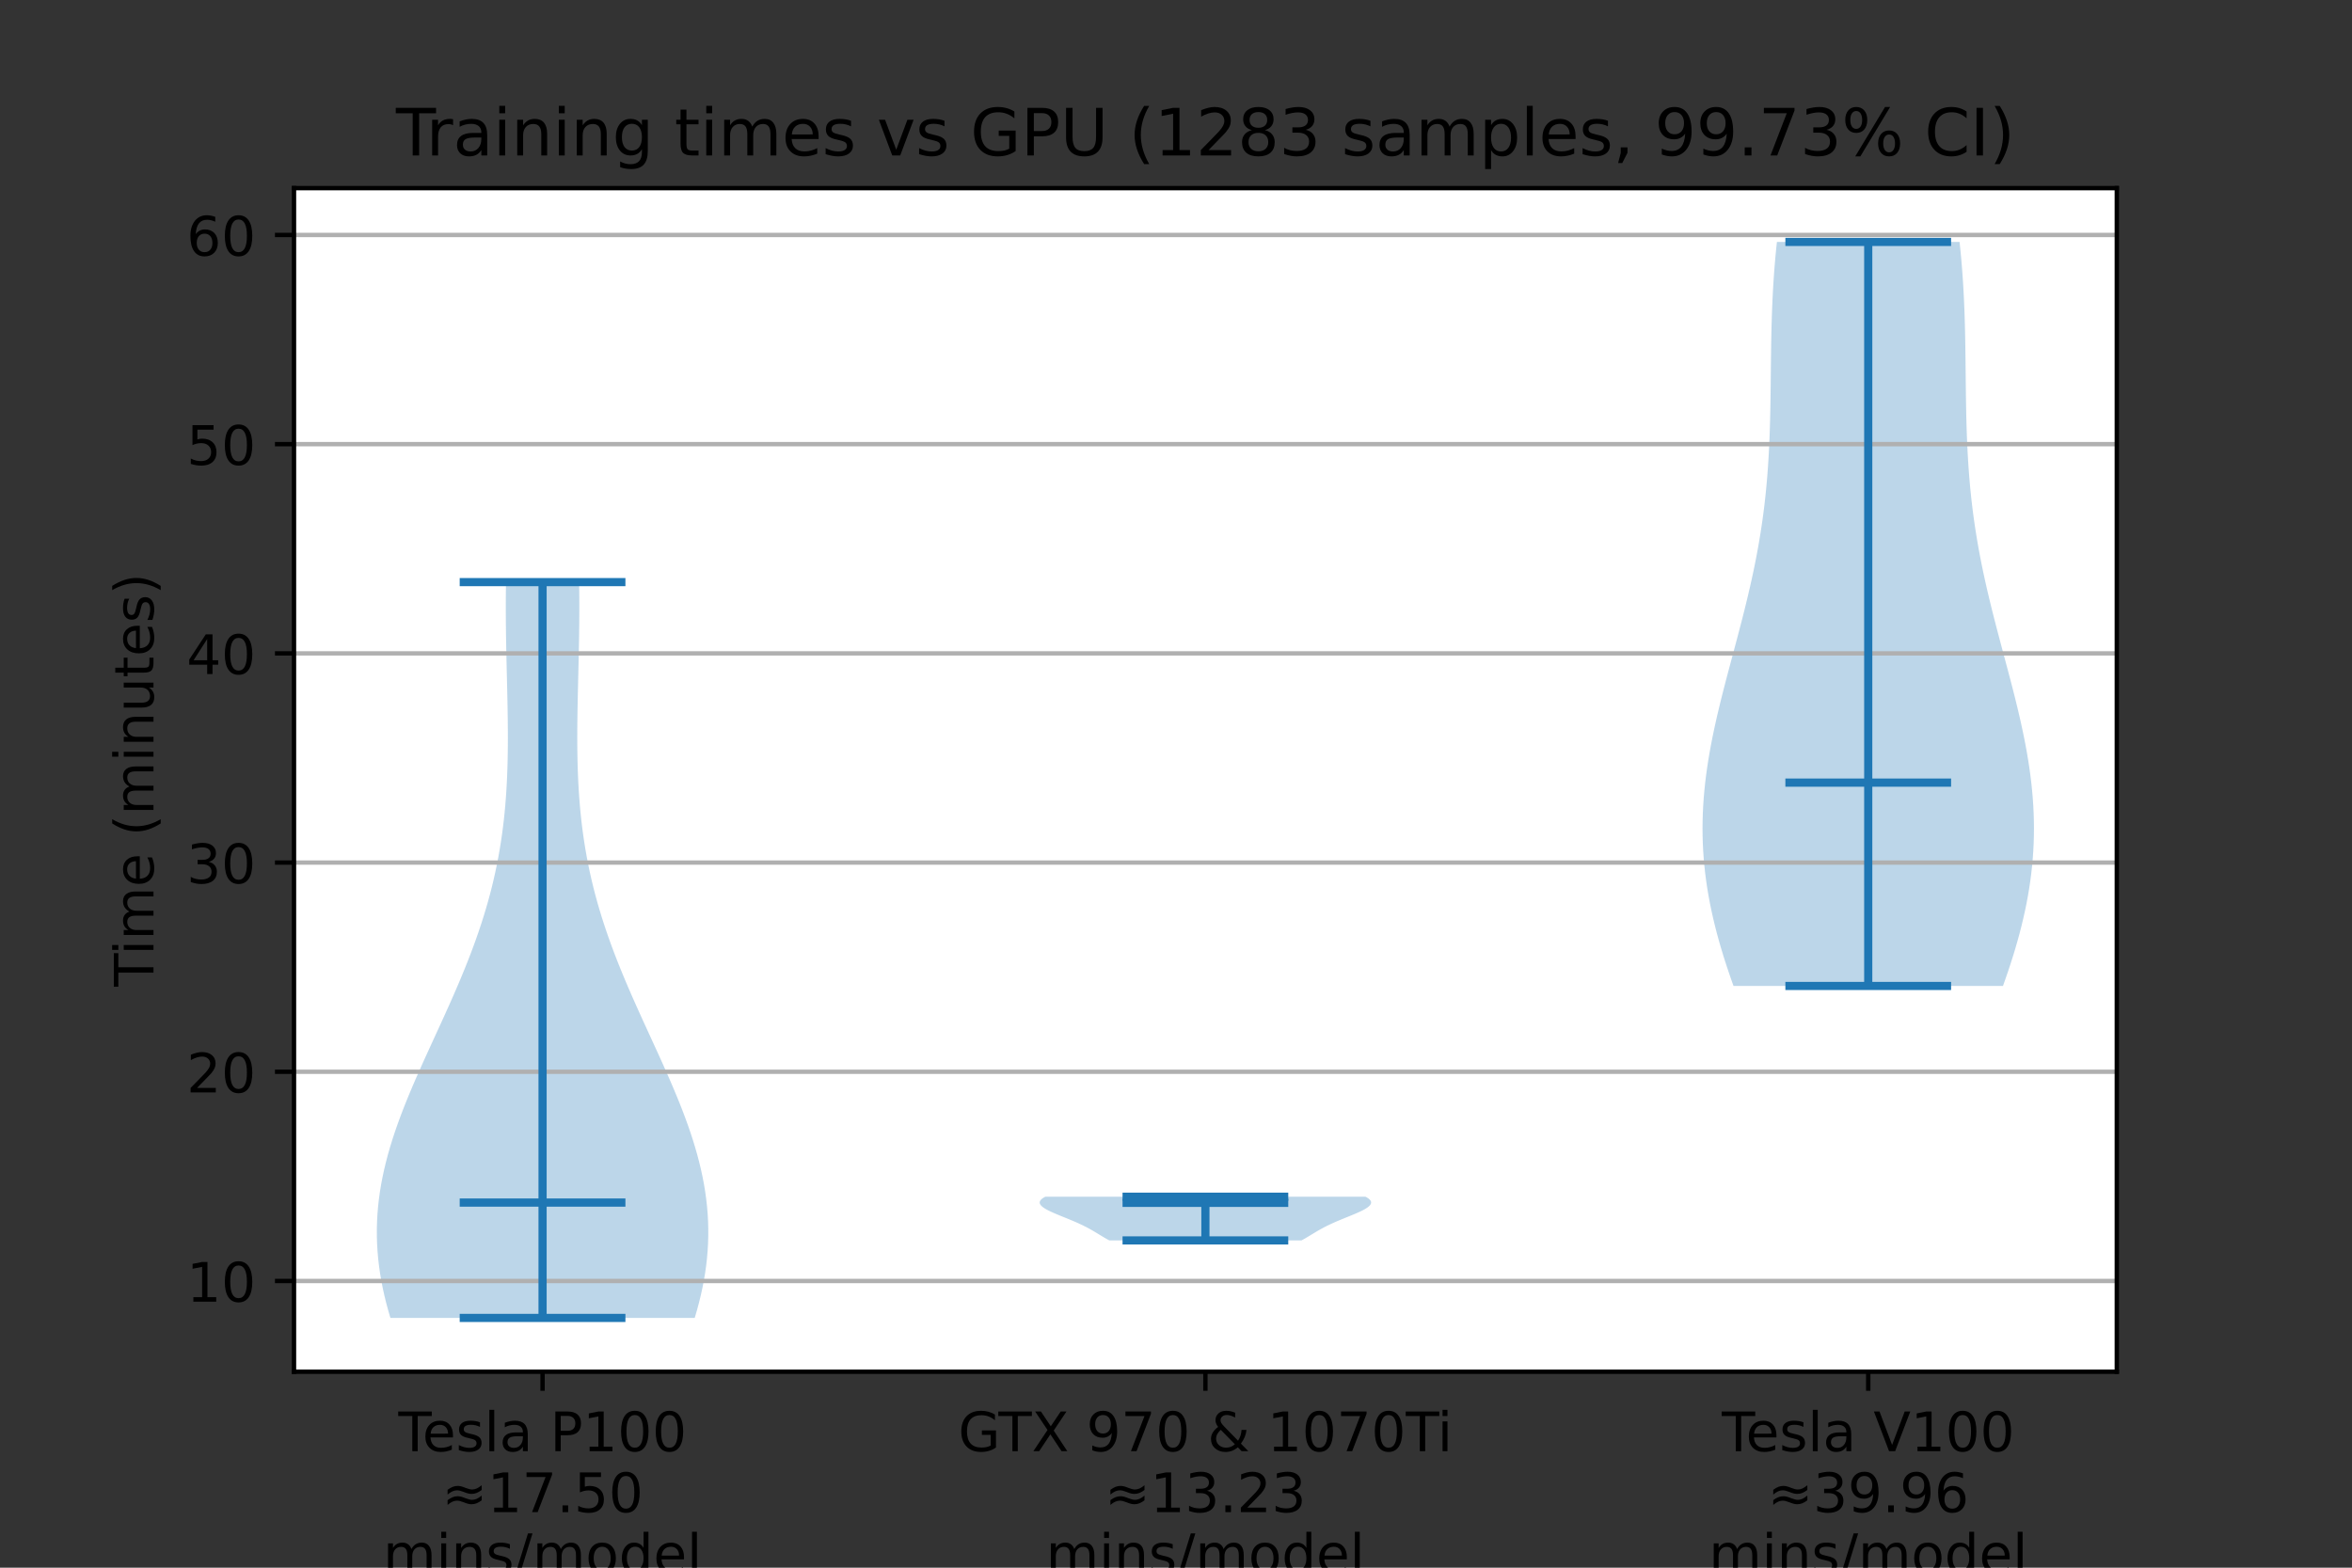 <?xml version="1.0" encoding="utf-8" standalone="no"?>
<!DOCTYPE svg PUBLIC "-//W3C//DTD SVG 1.1//EN"
  "http://www.w3.org/Graphics/SVG/1.1/DTD/svg11.dtd">
<!-- Created with matplotlib (https://matplotlib.org/) -->
<svg height="288pt" version="1.1" viewBox="0 0 432 288" width="432pt" xmlns="http://www.w3.org/2000/svg" xmlns:xlink="http://www.w3.org/1999/xlink">
 <rect x="0" y="0" width="432" height="288" fill="#333333" stroke="none"/>
 <defs>
  <style type="text/css">*{stroke-linecap:butt;stroke-linejoin:round;}</style>
 </defs>
 <g id="figure_1">
  <g id="patch_1">
   <path d="M 0 288 
L 432 288 
L 432 0 
L 0 0 
z
" style="fill:none;"/>
  </g>
  <g id="axes_1">
   <g id="patch_2">
    <path d="M 54 252 
L 388.8 252 
L 388.8 34.56 
L 54 34.56 
z
" style="fill:#ffffff;"/>
   </g>
   <g id="PolyCollection_1">
    <path clip-path="url(#p769dd2e08d)" d="M 127.599 242.116 
L 71.71 242.116 
L 71.31 240.751 
L 70.942 239.386 
L 70.606 238.02 
L 70.305 236.655 
L 70.038 235.289 
L 69.807 233.924 
L 69.614 232.559 
L 69.458 231.193 
L 69.34 229.828 
L 69.26 228.462 
L 69.22 227.097 
L 69.218 225.732 
L 69.255 224.366 
L 69.331 223.001 
L 69.446 221.635 
L 69.598 220.27 
L 69.787 218.905 
L 70.013 217.539 
L 70.274 216.174 
L 70.57 214.808 
L 70.899 213.443 
L 71.26 212.078 
L 71.651 210.712 
L 72.071 209.347 
L 72.518 207.982 
L 72.991 206.616 
L 73.488 205.251 
L 74.007 203.885 
L 74.545 202.52 
L 75.102 201.155 
L 75.675 199.789 
L 76.261 198.424 
L 76.859 197.058 
L 77.467 195.693 
L 78.083 194.328 
L 78.705 192.962 
L 79.33 191.597 
L 79.956 190.231 
L 80.583 188.866 
L 81.207 187.501 
L 81.826 186.135 
L 82.441 184.77 
L 83.047 183.404 
L 83.644 182.039 
L 84.231 180.674 
L 84.805 179.308 
L 85.365 177.943 
L 85.911 176.577 
L 86.441 175.212 
L 86.953 173.847 
L 87.448 172.481 
L 87.923 171.116 
L 88.379 169.75 
L 88.815 168.385 
L 89.23 167.02 
L 89.624 165.654 
L 89.996 164.289 
L 90.346 162.924 
L 90.675 161.558 
L 90.982 160.193 
L 91.267 158.827 
L 91.531 157.462 
L 91.773 156.097 
L 91.995 154.731 
L 92.196 153.366 
L 92.378 152 
L 92.54 150.635 
L 92.683 149.27 
L 92.809 147.904 
L 92.917 146.539 
L 93.01 145.173 
L 93.087 143.808 
L 93.149 142.443 
L 93.198 141.077 
L 93.235 139.712 
L 93.26 138.346 
L 93.275 136.981 
L 93.28 135.616 
L 93.277 134.25 
L 93.267 132.885 
L 93.25 131.519 
L 93.229 130.154 
L 93.203 128.789 
L 93.174 127.423 
L 93.143 126.058 
L 93.11 124.692 
L 93.078 123.327 
L 93.046 121.962 
L 93.015 120.596 
L 92.987 119.231 
L 92.961 117.866 
L 92.939 116.5 
L 92.922 115.135 
L 92.91 113.769 
L 92.903 112.404 
L 92.902 111.039 
L 92.907 109.673 
L 92.92 108.308 
L 92.939 106.942 
L 106.37 106.942 
L 106.37 106.942 
L 106.39 108.308 
L 106.402 109.673 
L 106.407 111.039 
L 106.406 112.404 
L 106.399 113.769 
L 106.387 115.135 
L 106.37 116.5 
L 106.348 117.866 
L 106.322 119.231 
L 106.294 120.596 
L 106.263 121.962 
L 106.231 123.327 
L 106.199 124.692 
L 106.166 126.058 
L 106.135 127.423 
L 106.106 128.789 
L 106.08 130.154 
L 106.059 131.519 
L 106.042 132.885 
L 106.032 134.25 
L 106.029 135.616 
L 106.034 136.981 
L 106.049 138.346 
L 106.074 139.712 
L 106.111 141.077 
L 106.16 142.443 
L 106.222 143.808 
L 106.299 145.173 
L 106.392 146.539 
L 106.5 147.904 
L 106.626 149.27 
L 106.769 150.635 
L 106.931 152 
L 107.113 153.366 
L 107.314 154.731 
L 107.536 156.097 
L 107.778 157.462 
L 108.042 158.827 
L 108.327 160.193 
L 108.634 161.558 
L 108.963 162.924 
L 109.313 164.289 
L 109.685 165.654 
L 110.079 167.02 
L 110.494 168.385 
L 110.93 169.75 
L 111.386 171.116 
L 111.861 172.481 
L 112.356 173.847 
L 112.868 175.212 
L 113.398 176.577 
L 113.944 177.943 
L 114.504 179.308 
L 115.078 180.674 
L 115.665 182.039 
L 116.262 183.404 
L 116.869 184.77 
L 117.483 186.135 
L 118.103 187.501 
L 118.727 188.866 
L 119.353 190.231 
L 119.979 191.597 
L 120.605 192.962 
L 121.226 194.328 
L 121.842 195.693 
L 122.45 197.058 
L 123.048 198.424 
L 123.634 199.789 
L 124.207 201.155 
L 124.764 202.52 
L 125.302 203.885 
L 125.821 205.251 
L 126.318 206.616 
L 126.791 207.982 
L 127.238 209.347 
L 127.658 210.712 
L 128.05 212.078 
L 128.41 213.443 
L 128.739 214.808 
L 129.035 216.174 
L 129.296 217.539 
L 129.522 218.905 
L 129.711 220.27 
L 129.863 221.635 
L 129.978 223.001 
L 130.054 224.366 
L 130.091 225.732 
L 130.089 227.097 
L 130.049 228.462 
L 129.969 229.828 
L 129.851 231.193 
L 129.695 232.559 
L 129.502 233.924 
L 129.271 235.289 
L 129.004 236.655 
L 128.703 238.02 
L 128.367 239.386 
L 127.999 240.751 
L 127.599 242.116 
z
" style="fill:#1f77b4;fill-opacity:0.3;"/>
   </g>
   <g id="PolyCollection_2">
    <path clip-path="url(#p769dd2e08d)" d="M 239.052 227.875 
L 203.748 227.875 
L 203.6 227.794 
L 203.453 227.713 
L 203.308 227.632 
L 203.165 227.551 
L 203.024 227.47 
L 202.885 227.389 
L 202.746 227.308 
L 202.609 227.226 
L 202.473 227.145 
L 202.338 227.064 
L 202.204 226.983 
L 202.07 226.902 
L 201.937 226.821 
L 201.803 226.74 
L 201.67 226.659 
L 201.536 226.578 
L 201.402 226.497 
L 201.267 226.416 
L 201.132 226.334 
L 200.995 226.253 
L 200.858 226.172 
L 200.719 226.091 
L 200.578 226.01 
L 200.436 225.929 
L 200.292 225.848 
L 200.147 225.767 
L 199.999 225.686 
L 199.849 225.605 
L 199.696 225.523 
L 199.542 225.442 
L 199.385 225.361 
L 199.225 225.28 
L 199.063 225.199 
L 198.898 225.118 
L 198.73 225.037 
L 198.56 224.956 
L 198.387 224.875 
L 198.212 224.794 
L 198.034 224.713 
L 197.853 224.631 
L 197.67 224.55 
L 197.485 224.469 
L 197.297 224.388 
L 197.108 224.307 
L 196.916 224.226 
L 196.722 224.145 
L 196.527 224.064 
L 196.331 223.983 
L 196.133 223.902 
L 195.934 223.821 
L 195.735 223.739 
L 195.535 223.658 
L 195.334 223.577 
L 195.134 223.496 
L 194.935 223.415 
L 194.736 223.334 
L 194.538 223.253 
L 194.342 223.172 
L 194.147 223.091 
L 193.955 223.01 
L 193.765 222.928 
L 193.578 222.847 
L 193.394 222.766 
L 193.214 222.685 
L 193.038 222.604 
L 192.866 222.523 
L 192.699 222.442 
L 192.538 222.361 
L 192.382 222.28 
L 192.232 222.199 
L 192.089 222.118 
L 191.953 222.036 
L 191.823 221.955 
L 191.702 221.874 
L 191.588 221.793 
L 191.483 221.712 
L 191.387 221.631 
L 191.299 221.55 
L 191.221 221.469 
L 191.153 221.388 
L 191.095 221.307 
L 191.047 221.226 
L 191.01 221.144 
L 190.983 221.063 
L 190.968 220.982 
L 190.964 220.901 
L 190.971 220.82 
L 190.99 220.739 
L 191.021 220.658 
L 191.064 220.577 
L 191.119 220.496 
L 191.186 220.415 
L 191.265 220.334 
L 191.357 220.252 
L 191.461 220.171 
L 191.577 220.09 
L 191.706 220.009 
L 191.847 219.928 
L 192.001 219.847 
L 250.799 219.847 
L 250.799 219.847 
L 250.953 219.928 
L 251.094 220.009 
L 251.223 220.09 
L 251.339 220.171 
L 251.443 220.252 
L 251.535 220.334 
L 251.614 220.415 
L 251.681 220.496 
L 251.736 220.577 
L 251.779 220.658 
L 251.81 220.739 
L 251.829 220.82 
L 251.836 220.901 
L 251.832 220.982 
L 251.817 221.063 
L 251.79 221.144 
L 251.753 221.226 
L 251.705 221.307 
L 251.647 221.388 
L 251.579 221.469 
L 251.501 221.55 
L 251.413 221.631 
L 251.317 221.712 
L 251.212 221.793 
L 251.098 221.874 
L 250.977 221.955 
L 250.847 222.036 
L 250.711 222.118 
L 250.568 222.199 
L 250.418 222.28 
L 250.262 222.361 
L 250.101 222.442 
L 249.934 222.523 
L 249.762 222.604 
L 249.586 222.685 
L 249.406 222.766 
L 249.222 222.847 
L 249.035 222.928 
L 248.845 223.01 
L 248.653 223.091 
L 248.458 223.172 
L 248.262 223.253 
L 248.064 223.334 
L 247.865 223.415 
L 247.666 223.496 
L 247.466 223.577 
L 247.265 223.658 
L 247.065 223.739 
L 246.866 223.821 
L 246.667 223.902 
L 246.469 223.983 
L 246.273 224.064 
L 246.078 224.145 
L 245.884 224.226 
L 245.692 224.307 
L 245.503 224.388 
L 245.315 224.469 
L 245.13 224.55 
L 244.947 224.631 
L 244.766 224.713 
L 244.588 224.794 
L 244.413 224.875 
L 244.24 224.956 
L 244.07 225.037 
L 243.902 225.118 
L 243.737 225.199 
L 243.575 225.28 
L 243.415 225.361 
L 243.258 225.442 
L 243.104 225.523 
L 242.951 225.605 
L 242.801 225.686 
L 242.653 225.767 
L 242.508 225.848 
L 242.364 225.929 
L 242.222 226.01 
L 242.081 226.091 
L 241.942 226.172 
L 241.805 226.253 
L 241.668 226.334 
L 241.533 226.416 
L 241.398 226.497 
L 241.264 226.578 
L 241.13 226.659 
L 240.997 226.74 
L 240.863 226.821 
L 240.73 226.902 
L 240.596 226.983 
L 240.462 227.064 
L 240.327 227.145 
L 240.191 227.226 
L 240.054 227.308 
L 239.915 227.389 
L 239.776 227.47 
L 239.635 227.551 
L 239.492 227.632 
L 239.347 227.713 
L 239.2 227.794 
L 239.052 227.875 
z
" style="fill:#1f77b4;fill-opacity:0.3;"/>
   </g>
   <g id="PolyCollection_3">
    <path clip-path="url(#p769dd2e08d)" d="M 367.89 181.133 
L 318.401 181.133 
L 317.912 179.753 
L 317.439 178.372 
L 316.983 176.991 
L 316.544 175.611 
L 316.125 174.23 
L 315.726 172.849 
L 315.349 171.468 
L 314.994 170.088 
L 314.661 168.707 
L 314.353 167.326 
L 314.07 165.946 
L 313.812 164.565 
L 313.581 163.184 
L 313.376 161.804 
L 313.198 160.423 
L 313.047 159.042 
L 312.924 157.661 
L 312.829 156.281 
L 312.761 154.9 
L 312.721 153.519 
L 312.709 152.139 
L 312.724 150.758 
L 312.766 149.377 
L 312.834 147.996 
L 312.928 146.616 
L 313.048 145.235 
L 313.191 143.854 
L 313.358 142.474 
L 313.548 141.093 
L 313.759 139.712 
L 313.991 138.332 
L 314.241 136.951 
L 314.51 135.57 
L 314.795 134.189 
L 315.095 132.809 
L 315.409 131.428 
L 315.735 130.047 
L 316.072 128.667 
L 316.418 127.286 
L 316.772 125.905 
L 317.132 124.525 
L 317.497 123.144 
L 317.865 121.763 
L 318.234 120.382 
L 318.603 119.002 
L 318.971 117.621 
L 319.336 116.24 
L 319.697 114.86 
L 320.053 113.479 
L 320.402 112.098 
L 320.742 110.717 
L 321.074 109.337 
L 321.396 107.956 
L 321.707 106.575 
L 322.006 105.195 
L 322.292 103.814 
L 322.565 102.433 
L 322.825 101.053 
L 323.07 99.672 
L 323.301 98.291 
L 323.517 96.91 
L 323.719 95.53 
L 323.905 94.149 
L 324.077 92.768 
L 324.234 91.388 
L 324.376 90.007 
L 324.505 88.626 
L 324.621 87.245 
L 324.723 85.865 
L 324.813 84.484 
L 324.892 83.103 
L 324.96 81.723 
L 325.018 80.342 
L 325.067 78.961 
L 325.108 77.581 
L 325.142 76.2 
L 325.17 74.819 
L 325.193 73.438 
L 325.212 72.058 
L 325.229 70.677 
L 325.244 69.296 
L 325.258 67.916 
L 325.274 66.535 
L 325.29 65.154 
L 325.31 63.774 
L 325.334 62.393 
L 325.362 61.012 
L 325.396 59.631 
L 325.437 58.251 
L 325.485 56.87 
L 325.542 55.489 
L 325.608 54.109 
L 325.684 52.728 
L 325.77 51.347 
L 325.867 49.966 
L 325.975 48.586 
L 326.095 47.205 
L 326.228 45.824 
L 326.372 44.444 
L 359.919 44.444 
L 359.919 44.444 
L 360.063 45.824 
L 360.196 47.205 
L 360.316 48.586 
L 360.424 49.966 
L 360.521 51.347 
L 360.607 52.728 
L 360.683 54.109 
L 360.749 55.489 
L 360.806 56.87 
L 360.854 58.251 
L 360.895 59.631 
L 360.929 61.012 
L 360.957 62.393 
L 360.981 63.774 
L 361 65.154 
L 361.017 66.535 
L 361.033 67.916 
L 361.047 69.296 
L 361.062 70.677 
L 361.079 72.058 
L 361.098 73.438 
L 361.121 74.819 
L 361.149 76.2 
L 361.183 77.581 
L 361.224 78.961 
L 361.273 80.342 
L 361.331 81.723 
L 361.399 83.103 
L 361.478 84.484 
L 361.568 85.865 
L 361.67 87.245 
L 361.786 88.626 
L 361.914 90.007 
L 362.057 91.388 
L 362.214 92.768 
L 362.386 94.149 
L 362.572 95.53 
L 362.774 96.91 
L 362.99 98.291 
L 363.221 99.672 
L 363.466 101.053 
L 363.726 102.433 
L 363.999 103.814 
L 364.285 105.195 
L 364.584 106.575 
L 364.895 107.956 
L 365.217 109.337 
L 365.549 110.717 
L 365.889 112.098 
L 366.238 113.479 
L 366.594 114.86 
L 366.955 116.24 
L 367.32 117.621 
L 367.688 119.002 
L 368.057 120.382 
L 368.426 121.763 
L 368.794 123.144 
L 369.159 124.525 
L 369.519 125.905 
L 369.873 127.286 
L 370.219 128.667 
L 370.556 130.047 
L 370.882 131.428 
L 371.196 132.809 
L 371.496 134.189 
L 371.781 135.57 
L 372.05 136.951 
L 372.3 138.332 
L 372.532 139.712 
L 372.743 141.093 
L 372.932 142.474 
L 373.1 143.854 
L 373.243 145.235 
L 373.362 146.616 
L 373.457 147.996 
L 373.525 149.377 
L 373.567 150.758 
L 373.582 152.139 
L 373.57 153.519 
L 373.53 154.9 
L 373.462 156.281 
L 373.367 157.661 
L 373.244 159.042 
L 373.093 160.423 
L 372.915 161.804 
L 372.71 163.184 
L 372.479 164.565 
L 372.221 165.946 
L 371.937 167.326 
L 371.629 168.707 
L 371.297 170.088 
L 370.942 171.468 
L 370.564 172.849 
L 370.166 174.23 
L 369.747 175.611 
L 369.308 176.991 
L 368.852 178.372 
L 368.379 179.753 
L 367.89 181.133 
z
" style="fill:#1f77b4;fill-opacity:0.3;"/>
   </g>
   <g id="matplotlib.axis_1">
    <g id="xtick_1">
     <g id="line2d_1">
      <defs>
       <path d="M 0 0 
L 0 3.5 
" id="m21fd4cd415" style="stroke:#000000;stroke-width:0.8;"/>
      </defs>
      <g>
       <use style="stroke:#000000;stroke-width:0.8;" x="99.655" xlink:href="#m21fd4cd415" y="252"/>
      </g>
     </g>
     <g id="text_1">
      <!-- Tesla P100 -->
      <g transform="translate(73.169 266.598)scale(0.1 -0.1)">
       <defs>
        <path d="M -0.297 72.906 
L 61.375 72.906 
L 61.375 64.594 
L 35.5 64.594 
L 35.5 0 
L 25.594 0 
L 25.594 64.594 
L -0.297 64.594 
z
" id="DejaVuSans-84"/>
        <path d="M 56.203 29.594 
L 56.203 25.203 
L 14.891 25.203 
Q 15.484 15.922 20.484 11.062 
Q 25.484 6.203 34.422 6.203 
Q 39.594 6.203 44.453 7.469 
Q 49.312 8.734 54.109 11.281 
L 54.109 2.781 
Q 49.266 0.734 44.188 -0.344 
Q 39.109 -1.422 33.891 -1.422 
Q 20.797 -1.422 13.156 6.188 
Q 5.516 13.812 5.516 26.812 
Q 5.516 40.234 12.766 48.109 
Q 20.016 56 32.328 56 
Q 43.359 56 49.781 48.891 
Q 56.203 41.797 56.203 29.594 
z
M 47.219 32.234 
Q 47.125 39.594 43.094 43.984 
Q 39.062 48.391 32.422 48.391 
Q 24.906 48.391 20.391 44.141 
Q 15.875 39.891 15.188 32.172 
z
" id="DejaVuSans-101"/>
        <path d="M 44.281 53.078 
L 44.281 44.578 
Q 40.484 46.531 36.375 47.5 
Q 32.281 48.484 27.875 48.484 
Q 21.188 48.484 17.844 46.438 
Q 14.5 44.391 14.5 40.281 
Q 14.5 37.156 16.891 35.375 
Q 19.281 33.594 26.516 31.984 
L 29.594 31.297 
Q 39.156 29.25 43.188 25.516 
Q 47.219 21.781 47.219 15.094 
Q 47.219 7.469 41.188 3.016 
Q 35.156 -1.422 24.609 -1.422 
Q 20.219 -1.422 15.453 -0.562 
Q 10.688 0.297 5.422 2 
L 5.422 11.281 
Q 10.406 8.688 15.234 7.391 
Q 20.062 6.109 24.812 6.109 
Q 31.156 6.109 34.562 8.281 
Q 37.984 10.453 37.984 14.406 
Q 37.984 18.062 35.516 20.016 
Q 33.062 21.969 24.703 23.781 
L 21.578 24.516 
Q 13.234 26.266 9.516 29.906 
Q 5.812 33.547 5.812 39.891 
Q 5.812 47.609 11.281 51.797 
Q 16.75 56 26.812 56 
Q 31.781 56 36.172 55.266 
Q 40.578 54.547 44.281 53.078 
z
" id="DejaVuSans-115"/>
        <path d="M 9.422 75.984 
L 18.406 75.984 
L 18.406 0 
L 9.422 0 
z
" id="DejaVuSans-108"/>
        <path d="M 34.281 27.484 
Q 23.391 27.484 19.188 25 
Q 14.984 22.516 14.984 16.5 
Q 14.984 11.719 18.141 8.906 
Q 21.297 6.109 26.703 6.109 
Q 34.188 6.109 38.703 11.406 
Q 43.219 16.703 43.219 25.484 
L 43.219 27.484 
z
M 52.203 31.203 
L 52.203 0 
L 43.219 0 
L 43.219 8.297 
Q 40.141 3.328 35.547 0.953 
Q 30.953 -1.422 24.312 -1.422 
Q 15.922 -1.422 10.953 3.297 
Q 6 8.016 6 15.922 
Q 6 25.141 12.172 29.828 
Q 18.359 34.516 30.609 34.516 
L 43.219 34.516 
L 43.219 35.406 
Q 43.219 41.609 39.141 45 
Q 35.062 48.391 27.688 48.391 
Q 23 48.391 18.547 47.266 
Q 14.109 46.141 10.016 43.891 
L 10.016 52.203 
Q 14.938 54.109 19.578 55.047 
Q 24.219 56 28.609 56 
Q 40.484 56 46.344 49.844 
Q 52.203 43.703 52.203 31.203 
z
" id="DejaVuSans-97"/>
        <path id="DejaVuSans-32"/>
        <path d="M 19.672 64.797 
L 19.672 37.406 
L 32.078 37.406 
Q 38.969 37.406 42.719 40.969 
Q 46.484 44.531 46.484 51.125 
Q 46.484 57.672 42.719 61.234 
Q 38.969 64.797 32.078 64.797 
z
M 9.812 72.906 
L 32.078 72.906 
Q 44.344 72.906 50.609 67.359 
Q 56.891 61.812 56.891 51.125 
Q 56.891 40.328 50.609 34.812 
Q 44.344 29.297 32.078 29.297 
L 19.672 29.297 
L 19.672 0 
L 9.812 0 
z
" id="DejaVuSans-80"/>
        <path d="M 12.406 8.297 
L 28.516 8.297 
L 28.516 63.922 
L 10.984 60.406 
L 10.984 69.391 
L 28.422 72.906 
L 38.281 72.906 
L 38.281 8.297 
L 54.391 8.297 
L 54.391 0 
L 12.406 0 
z
" id="DejaVuSans-49"/>
        <path d="M 31.781 66.406 
Q 24.172 66.406 20.328 58.906 
Q 16.5 51.422 16.5 36.375 
Q 16.5 21.391 20.328 13.891 
Q 24.172 6.391 31.781 6.391 
Q 39.453 6.391 43.281 13.891 
Q 47.125 21.391 47.125 36.375 
Q 47.125 51.422 43.281 58.906 
Q 39.453 66.406 31.781 66.406 
z
M 31.781 74.219 
Q 44.047 74.219 50.516 64.516 
Q 56.984 54.828 56.984 36.375 
Q 56.984 17.969 50.516 8.266 
Q 44.047 -1.422 31.781 -1.422 
Q 19.531 -1.422 13.062 8.266 
Q 6.594 17.969 6.594 36.375 
Q 6.594 54.828 13.062 64.516 
Q 19.531 74.219 31.781 74.219 
z
" id="DejaVuSans-48"/>
       </defs>
       <use xlink:href="#DejaVuSans-84"/>
       <use x="44.084" xlink:href="#DejaVuSans-101"/>
       <use x="105.607" xlink:href="#DejaVuSans-115"/>
       <use x="157.707" xlink:href="#DejaVuSans-108"/>
       <use x="185.49" xlink:href="#DejaVuSans-97"/>
       <use x="246.77" xlink:href="#DejaVuSans-32"/>
       <use x="278.557" xlink:href="#DejaVuSans-80"/>
       <use x="338.859" xlink:href="#DejaVuSans-49"/>
       <use x="402.482" xlink:href="#DejaVuSans-48"/>
       <use x="466.105" xlink:href="#DejaVuSans-48"/>
      </g>
      <!-- ≈17.50 -->
      <g transform="translate(81.151 277.796)scale(0.1 -0.1)">
       <defs>
        <path d="M 73.188 30.422 
L 73.188 21.688 
Q 68.062 17.875 63.688 16.188 
Q 59.328 14.5 54.594 14.5 
Q 49.219 14.5 42.094 17.391 
Q 41.609 17.578 41.266 17.719 
Q 40.969 17.828 40.234 18.109 
Q 32.672 21.094 28.078 21.094 
Q 23.781 21.094 19.578 19.234 
Q 15.375 17.391 10.594 13.281 
L 10.594 22.016 
Q 15.719 25.828 20.094 27.516 
Q 24.469 29.203 29.203 29.203 
Q 34.578 29.203 41.75 26.312 
Q 42.281 26.078 42.531 25.984 
Q 42.828 25.875 43.562 25.594 
Q 51.125 22.609 55.719 22.609 
Q 59.906 22.609 64.031 24.438 
Q 68.172 26.266 73.188 30.422 
z
M 73.188 49.422 
L 73.188 40.719 
Q 68.062 36.859 63.688 35.172 
Q 59.328 33.5 54.594 33.5 
Q 49.219 33.5 42.094 36.375 
Q 41.609 36.578 41.266 36.719 
Q 40.969 36.812 40.234 37.109 
Q 32.672 40.094 28.078 40.094 
Q 23.781 40.094 19.578 38.234 
Q 15.375 36.375 10.594 32.328 
L 10.594 41.016 
Q 15.719 44.828 20.094 46.5 
Q 24.469 48.188 29.203 48.188 
Q 34.578 48.188 41.75 45.312 
Q 42.234 45.125 42.484 45.016 
Q 42.828 44.875 43.562 44.578 
Q 51.125 41.609 55.719 41.609 
Q 59.906 41.609 64.031 43.438 
Q 68.172 45.266 73.188 49.422 
z
" id="DejaVuSans-8776"/>
        <path d="M 8.203 72.906 
L 55.078 72.906 
L 55.078 68.703 
L 28.609 0 
L 18.312 0 
L 43.219 64.594 
L 8.203 64.594 
z
" id="DejaVuSans-55"/>
        <path d="M 10.688 12.406 
L 21 12.406 
L 21 0 
L 10.688 0 
z
" id="DejaVuSans-46"/>
        <path d="M 10.797 72.906 
L 49.516 72.906 
L 49.516 64.594 
L 19.828 64.594 
L 19.828 46.734 
Q 21.969 47.469 24.109 47.828 
Q 26.266 48.188 28.422 48.188 
Q 40.625 48.188 47.75 41.5 
Q 54.891 34.812 54.891 23.391 
Q 54.891 11.625 47.562 5.094 
Q 40.234 -1.422 26.906 -1.422 
Q 22.312 -1.422 17.547 -0.641 
Q 12.797 0.141 7.719 1.703 
L 7.719 11.625 
Q 12.109 9.234 16.797 8.062 
Q 21.484 6.891 26.703 6.891 
Q 35.156 6.891 40.078 11.328 
Q 45.016 15.766 45.016 23.391 
Q 45.016 31 40.078 35.438 
Q 35.156 39.891 26.703 39.891 
Q 22.75 39.891 18.812 39.016 
Q 14.891 38.141 10.797 36.281 
z
" id="DejaVuSans-53"/>
       </defs>
       <use xlink:href="#DejaVuSans-8776"/>
       <use x="83.789" xlink:href="#DejaVuSans-49"/>
       <use x="147.412" xlink:href="#DejaVuSans-55"/>
       <use x="211.035" xlink:href="#DejaVuSans-46"/>
       <use x="242.822" xlink:href="#DejaVuSans-53"/>
       <use x="306.445" xlink:href="#DejaVuSans-48"/>
      </g>
      <!-- mins/model -->
      <g transform="translate(70.368 288.994)scale(0.1 -0.1)">
       <defs>
        <path d="M 52 44.188 
Q 55.375 50.25 60.062 53.125 
Q 64.75 56 71.094 56 
Q 79.641 56 84.281 50.016 
Q 88.922 44.047 88.922 33.016 
L 88.922 0 
L 79.891 0 
L 79.891 32.719 
Q 79.891 40.578 77.094 44.375 
Q 74.312 48.188 68.609 48.188 
Q 61.625 48.188 57.562 43.547 
Q 53.516 38.922 53.516 30.906 
L 53.516 0 
L 44.484 0 
L 44.484 32.719 
Q 44.484 40.625 41.703 44.406 
Q 38.922 48.188 33.109 48.188 
Q 26.219 48.188 22.156 43.531 
Q 18.109 38.875 18.109 30.906 
L 18.109 0 
L 9.078 0 
L 9.078 54.688 
L 18.109 54.688 
L 18.109 46.188 
Q 21.188 51.219 25.484 53.609 
Q 29.781 56 35.688 56 
Q 41.656 56 45.828 52.969 
Q 50 49.953 52 44.188 
z
" id="DejaVuSans-109"/>
        <path d="M 9.422 54.688 
L 18.406 54.688 
L 18.406 0 
L 9.422 0 
z
M 9.422 75.984 
L 18.406 75.984 
L 18.406 64.594 
L 9.422 64.594 
z
" id="DejaVuSans-105"/>
        <path d="M 54.891 33.016 
L 54.891 0 
L 45.906 0 
L 45.906 32.719 
Q 45.906 40.484 42.875 44.328 
Q 39.844 48.188 33.797 48.188 
Q 26.516 48.188 22.312 43.547 
Q 18.109 38.922 18.109 30.906 
L 18.109 0 
L 9.078 0 
L 9.078 54.688 
L 18.109 54.688 
L 18.109 46.188 
Q 21.344 51.125 25.703 53.562 
Q 30.078 56 35.797 56 
Q 45.219 56 50.047 50.172 
Q 54.891 44.344 54.891 33.016 
z
" id="DejaVuSans-110"/>
        <path d="M 25.391 72.906 
L 33.688 72.906 
L 8.297 -9.281 
L 0 -9.281 
z
" id="DejaVuSans-47"/>
        <path d="M 30.609 48.391 
Q 23.391 48.391 19.188 42.75 
Q 14.984 37.109 14.984 27.297 
Q 14.984 17.484 19.156 11.844 
Q 23.344 6.203 30.609 6.203 
Q 37.797 6.203 41.984 11.859 
Q 46.188 17.531 46.188 27.297 
Q 46.188 37.016 41.984 42.703 
Q 37.797 48.391 30.609 48.391 
z
M 30.609 56 
Q 42.328 56 49.016 48.375 
Q 55.719 40.766 55.719 27.297 
Q 55.719 13.875 49.016 6.219 
Q 42.328 -1.422 30.609 -1.422 
Q 18.844 -1.422 12.172 6.219 
Q 5.516 13.875 5.516 27.297 
Q 5.516 40.766 12.172 48.375 
Q 18.844 56 30.609 56 
z
" id="DejaVuSans-111"/>
        <path d="M 45.406 46.391 
L 45.406 75.984 
L 54.391 75.984 
L 54.391 0 
L 45.406 0 
L 45.406 8.203 
Q 42.578 3.328 38.25 0.953 
Q 33.938 -1.422 27.875 -1.422 
Q 17.969 -1.422 11.734 6.484 
Q 5.516 14.406 5.516 27.297 
Q 5.516 40.188 11.734 48.094 
Q 17.969 56 27.875 56 
Q 33.938 56 38.25 53.625 
Q 42.578 51.266 45.406 46.391 
z
M 14.797 27.297 
Q 14.797 17.391 18.875 11.75 
Q 22.953 6.109 30.078 6.109 
Q 37.203 6.109 41.297 11.75 
Q 45.406 17.391 45.406 27.297 
Q 45.406 37.203 41.297 42.844 
Q 37.203 48.484 30.078 48.484 
Q 22.953 48.484 18.875 42.844 
Q 14.797 37.203 14.797 27.297 
z
" id="DejaVuSans-100"/>
       </defs>
       <use xlink:href="#DejaVuSans-109"/>
       <use x="97.412" xlink:href="#DejaVuSans-105"/>
       <use x="125.195" xlink:href="#DejaVuSans-110"/>
       <use x="188.574" xlink:href="#DejaVuSans-115"/>
       <use x="240.674" xlink:href="#DejaVuSans-47"/>
       <use x="274.365" xlink:href="#DejaVuSans-109"/>
       <use x="371.777" xlink:href="#DejaVuSans-111"/>
       <use x="432.959" xlink:href="#DejaVuSans-100"/>
       <use x="496.436" xlink:href="#DejaVuSans-101"/>
       <use x="557.959" xlink:href="#DejaVuSans-108"/>
      </g>
     </g>
    </g>
    <g id="xtick_2">
     <g id="line2d_2">
      <g>
       <use style="stroke:#000000;stroke-width:0.8;" x="221.4" xlink:href="#m21fd4cd415" y="252"/>
      </g>
     </g>
     <g id="text_2">
      <!-- GTX 970 &amp; 1070Ti -->
      <g transform="translate(176.006 266.598)scale(0.1 -0.1)">
       <defs>
        <path d="M 59.516 10.406 
L 59.516 29.984 
L 43.406 29.984 
L 43.406 38.094 
L 69.281 38.094 
L 69.281 6.781 
Q 63.578 2.734 56.688 0.656 
Q 49.812 -1.422 42 -1.422 
Q 24.906 -1.422 15.25 8.562 
Q 5.609 18.562 5.609 36.375 
Q 5.609 54.25 15.25 64.234 
Q 24.906 74.219 42 74.219 
Q 49.125 74.219 55.547 72.453 
Q 61.969 70.703 67.391 67.281 
L 67.391 56.781 
Q 61.922 61.422 55.766 63.766 
Q 49.609 66.109 42.828 66.109 
Q 29.438 66.109 22.719 58.641 
Q 16.016 51.172 16.016 36.375 
Q 16.016 21.625 22.719 14.156 
Q 29.438 6.688 42.828 6.688 
Q 48.047 6.688 52.141 7.594 
Q 56.25 8.5 59.516 10.406 
z
" id="DejaVuSans-71"/>
        <path d="M 6.297 72.906 
L 16.891 72.906 
L 35.016 45.797 
L 53.219 72.906 
L 63.812 72.906 
L 40.375 37.891 
L 65.375 0 
L 54.781 0 
L 34.281 31 
L 13.625 0 
L 2.984 0 
L 29 38.922 
z
" id="DejaVuSans-88"/>
        <path d="M 10.984 1.516 
L 10.984 10.5 
Q 14.703 8.734 18.5 7.812 
Q 22.312 6.891 25.984 6.891 
Q 35.75 6.891 40.891 13.453 
Q 46.047 20.016 46.781 33.406 
Q 43.953 29.203 39.594 26.953 
Q 35.25 24.703 29.984 24.703 
Q 19.047 24.703 12.672 31.312 
Q 6.297 37.938 6.297 49.422 
Q 6.297 60.641 12.938 67.422 
Q 19.578 74.219 30.609 74.219 
Q 43.266 74.219 49.922 64.516 
Q 56.594 54.828 56.594 36.375 
Q 56.594 19.141 48.406 8.859 
Q 40.234 -1.422 26.422 -1.422 
Q 22.703 -1.422 18.891 -0.688 
Q 15.094 0.047 10.984 1.516 
z
M 30.609 32.422 
Q 37.25 32.422 41.125 36.953 
Q 45.016 41.5 45.016 49.422 
Q 45.016 57.281 41.125 61.844 
Q 37.25 66.406 30.609 66.406 
Q 23.969 66.406 20.094 61.844 
Q 16.219 57.281 16.219 49.422 
Q 16.219 41.5 20.094 36.953 
Q 23.969 32.422 30.609 32.422 
z
" id="DejaVuSans-57"/>
        <path d="M 24.312 39.203 
Q 19.875 35.25 17.797 31.312 
Q 15.719 27.391 15.719 23.094 
Q 15.719 15.969 20.891 11.234 
Q 26.078 6.5 33.891 6.5 
Q 38.531 6.5 42.578 8.031 
Q 46.625 9.578 50.203 12.703 
z
M 31.203 44.672 
L 56 19.281 
Q 58.891 23.641 60.5 28.594 
Q 62.109 33.547 62.406 39.109 
L 71.484 39.109 
Q 70.906 32.672 68.359 26.359 
Q 65.828 20.062 61.281 13.922 
L 74.906 0 
L 62.594 0 
L 55.609 7.172 
Q 50.531 2.828 44.969 0.703 
Q 39.406 -1.422 33.016 -1.422 
Q 21.234 -1.422 13.766 5.297 
Q 6.297 12.016 6.297 22.516 
Q 6.297 28.766 9.562 34.25 
Q 12.844 39.75 19.391 44.578 
Q 17.047 47.656 15.812 50.703 
Q 14.594 53.766 14.594 56.688 
Q 14.594 64.594 20.016 69.406 
Q 25.438 74.219 34.422 74.219 
Q 38.484 74.219 42.5 73.344 
Q 46.531 72.469 50.688 70.703 
L 50.688 61.812 
Q 46.438 64.109 42.578 65.297 
Q 38.719 66.5 35.406 66.5 
Q 30.281 66.5 27.078 63.781 
Q 23.875 61.078 23.875 56.781 
Q 23.875 54.297 25.312 51.781 
Q 26.766 49.266 31.203 44.672 
z
" id="DejaVuSans-38"/>
       </defs>
       <use xlink:href="#DejaVuSans-71"/>
       <use x="73.865" xlink:href="#DejaVuSans-84"/>
       <use x="134.949" xlink:href="#DejaVuSans-88"/>
       <use x="203.455" xlink:href="#DejaVuSans-32"/>
       <use x="235.242" xlink:href="#DejaVuSans-57"/>
       <use x="298.865" xlink:href="#DejaVuSans-55"/>
       <use x="362.488" xlink:href="#DejaVuSans-48"/>
       <use x="426.111" xlink:href="#DejaVuSans-32"/>
       <use x="457.898" xlink:href="#DejaVuSans-38"/>
       <use x="535.877" xlink:href="#DejaVuSans-32"/>
       <use x="567.664" xlink:href="#DejaVuSans-49"/>
       <use x="631.287" xlink:href="#DejaVuSans-48"/>
       <use x="694.91" xlink:href="#DejaVuSans-55"/>
       <use x="758.533" xlink:href="#DejaVuSans-48"/>
       <use x="822.156" xlink:href="#DejaVuSans-84"/>
       <use x="880.115" xlink:href="#DejaVuSans-105"/>
      </g>
      <!-- ≈13.23 -->
      <g transform="translate(202.896 277.796)scale(0.1 -0.1)">
       <defs>
        <path d="M 40.578 39.312 
Q 47.656 37.797 51.625 33 
Q 55.609 28.219 55.609 21.188 
Q 55.609 10.406 48.188 4.484 
Q 40.766 -1.422 27.094 -1.422 
Q 22.516 -1.422 17.656 -0.516 
Q 12.797 0.391 7.625 2.203 
L 7.625 11.719 
Q 11.719 9.328 16.594 8.109 
Q 21.484 6.891 26.812 6.891 
Q 36.078 6.891 40.938 10.547 
Q 45.797 14.203 45.797 21.188 
Q 45.797 27.641 41.281 31.266 
Q 36.766 34.906 28.719 34.906 
L 20.219 34.906 
L 20.219 43.016 
L 29.109 43.016 
Q 36.375 43.016 40.234 45.922 
Q 44.094 48.828 44.094 54.297 
Q 44.094 59.906 40.109 62.906 
Q 36.141 65.922 28.719 65.922 
Q 24.656 65.922 20.016 65.031 
Q 15.375 64.156 9.812 62.312 
L 9.812 71.094 
Q 15.438 72.656 20.344 73.438 
Q 25.25 74.219 29.594 74.219 
Q 40.828 74.219 47.359 69.109 
Q 53.906 64.016 53.906 55.328 
Q 53.906 49.266 50.438 45.094 
Q 46.969 40.922 40.578 39.312 
z
" id="DejaVuSans-51"/>
        <path d="M 19.188 8.297 
L 53.609 8.297 
L 53.609 0 
L 7.328 0 
L 7.328 8.297 
Q 12.938 14.109 22.625 23.891 
Q 32.328 33.688 34.812 36.531 
Q 39.547 41.844 41.422 45.531 
Q 43.312 49.219 43.312 52.781 
Q 43.312 58.594 39.234 62.25 
Q 35.156 65.922 28.609 65.922 
Q 23.969 65.922 18.812 64.312 
Q 13.672 62.703 7.812 59.422 
L 7.812 69.391 
Q 13.766 71.781 18.938 73 
Q 24.125 74.219 28.422 74.219 
Q 39.75 74.219 46.484 68.547 
Q 53.219 62.891 53.219 53.422 
Q 53.219 48.922 51.531 44.891 
Q 49.859 40.875 45.406 35.406 
Q 44.188 33.984 37.641 27.219 
Q 31.109 20.453 19.188 8.297 
z
" id="DejaVuSans-50"/>
       </defs>
       <use xlink:href="#DejaVuSans-8776"/>
       <use x="83.789" xlink:href="#DejaVuSans-49"/>
       <use x="147.412" xlink:href="#DejaVuSans-51"/>
       <use x="211.035" xlink:href="#DejaVuSans-46"/>
       <use x="242.822" xlink:href="#DejaVuSans-50"/>
       <use x="306.445" xlink:href="#DejaVuSans-51"/>
      </g>
      <!-- mins/model -->
      <g transform="translate(192.113 288.994)scale(0.1 -0.1)">
       <use xlink:href="#DejaVuSans-109"/>
       <use x="97.412" xlink:href="#DejaVuSans-105"/>
       <use x="125.195" xlink:href="#DejaVuSans-110"/>
       <use x="188.574" xlink:href="#DejaVuSans-115"/>
       <use x="240.674" xlink:href="#DejaVuSans-47"/>
       <use x="274.365" xlink:href="#DejaVuSans-109"/>
       <use x="371.777" xlink:href="#DejaVuSans-111"/>
       <use x="432.959" xlink:href="#DejaVuSans-100"/>
       <use x="496.436" xlink:href="#DejaVuSans-101"/>
       <use x="557.959" xlink:href="#DejaVuSans-108"/>
      </g>
     </g>
    </g>
    <g id="xtick_3">
     <g id="line2d_3">
      <g>
       <use style="stroke:#000000;stroke-width:0.8;" x="343.145" xlink:href="#m21fd4cd415" y="252"/>
      </g>
     </g>
     <g id="text_3">
      <!-- Tesla V100 -->
      <g transform="translate(316.254 266.598)scale(0.1 -0.1)">
       <defs>
        <path d="M 28.609 0 
L 0.781 72.906 
L 11.078 72.906 
L 34.188 11.531 
L 57.328 72.906 
L 67.578 72.906 
L 39.797 0 
z
" id="DejaVuSans-86"/>
       </defs>
       <use xlink:href="#DejaVuSans-84"/>
       <use x="44.084" xlink:href="#DejaVuSans-101"/>
       <use x="105.607" xlink:href="#DejaVuSans-115"/>
       <use x="157.707" xlink:href="#DejaVuSans-108"/>
       <use x="185.49" xlink:href="#DejaVuSans-97"/>
       <use x="246.77" xlink:href="#DejaVuSans-32"/>
       <use x="278.557" xlink:href="#DejaVuSans-86"/>
       <use x="346.965" xlink:href="#DejaVuSans-49"/>
       <use x="410.588" xlink:href="#DejaVuSans-48"/>
       <use x="474.211" xlink:href="#DejaVuSans-48"/>
      </g>
      <!-- ≈39.96 -->
      <g transform="translate(324.642 277.796)scale(0.1 -0.1)">
       <defs>
        <path d="M 33.016 40.375 
Q 26.375 40.375 22.484 35.828 
Q 18.609 31.297 18.609 23.391 
Q 18.609 15.531 22.484 10.953 
Q 26.375 6.391 33.016 6.391 
Q 39.656 6.391 43.531 10.953 
Q 47.406 15.531 47.406 23.391 
Q 47.406 31.297 43.531 35.828 
Q 39.656 40.375 33.016 40.375 
z
M 52.594 71.297 
L 52.594 62.312 
Q 48.875 64.062 45.094 64.984 
Q 41.312 65.922 37.594 65.922 
Q 27.828 65.922 22.672 59.328 
Q 17.531 52.734 16.797 39.406 
Q 19.672 43.656 24.016 45.922 
Q 28.375 48.188 33.594 48.188 
Q 44.578 48.188 50.953 41.516 
Q 57.328 34.859 57.328 23.391 
Q 57.328 12.156 50.688 5.359 
Q 44.047 -1.422 33.016 -1.422 
Q 20.359 -1.422 13.672 8.266 
Q 6.984 17.969 6.984 36.375 
Q 6.984 53.656 15.188 63.938 
Q 23.391 74.219 37.203 74.219 
Q 40.922 74.219 44.703 73.484 
Q 48.484 72.75 52.594 71.297 
z
" id="DejaVuSans-54"/>
       </defs>
       <use xlink:href="#DejaVuSans-8776"/>
       <use x="83.789" xlink:href="#DejaVuSans-51"/>
       <use x="147.412" xlink:href="#DejaVuSans-57"/>
       <use x="211.035" xlink:href="#DejaVuSans-46"/>
       <use x="242.822" xlink:href="#DejaVuSans-57"/>
       <use x="306.445" xlink:href="#DejaVuSans-54"/>
      </g>
      <!-- mins/model -->
      <g transform="translate(313.859 288.994)scale(0.1 -0.1)">
       <use xlink:href="#DejaVuSans-109"/>
       <use x="97.412" xlink:href="#DejaVuSans-105"/>
       <use x="125.195" xlink:href="#DejaVuSans-110"/>
       <use x="188.574" xlink:href="#DejaVuSans-115"/>
       <use x="240.674" xlink:href="#DejaVuSans-47"/>
       <use x="274.365" xlink:href="#DejaVuSans-109"/>
       <use x="371.777" xlink:href="#DejaVuSans-111"/>
       <use x="432.959" xlink:href="#DejaVuSans-100"/>
       <use x="496.436" xlink:href="#DejaVuSans-101"/>
       <use x="557.959" xlink:href="#DejaVuSans-108"/>
      </g>
     </g>
    </g>
    <g id="text_4">
     <!-- GPU Workers -->
     <g transform="translate(189.047 302.672)scale(0.1 -0.1)">
      <defs>
       <path d="M 8.688 72.906 
L 18.609 72.906 
L 18.609 28.609 
Q 18.609 16.891 22.844 11.734 
Q 27.094 6.594 36.625 6.594 
Q 46.094 6.594 50.344 11.734 
Q 54.594 16.891 54.594 28.609 
L 54.594 72.906 
L 64.5 72.906 
L 64.5 27.391 
Q 64.5 13.141 57.438 5.859 
Q 50.391 -1.422 36.625 -1.422 
Q 22.797 -1.422 15.734 5.859 
Q 8.688 13.141 8.688 27.391 
z
" id="DejaVuSans-85"/>
       <path d="M 3.328 72.906 
L 13.281 72.906 
L 28.609 11.281 
L 43.891 72.906 
L 54.984 72.906 
L 70.312 11.281 
L 85.594 72.906 
L 95.609 72.906 
L 77.297 0 
L 64.891 0 
L 49.516 63.281 
L 33.984 0 
L 21.578 0 
z
" id="DejaVuSans-87"/>
       <path d="M 41.109 46.297 
Q 39.594 47.172 37.812 47.578 
Q 36.031 48 33.891 48 
Q 26.266 48 22.188 43.047 
Q 18.109 38.094 18.109 28.812 
L 18.109 0 
L 9.078 0 
L 9.078 54.688 
L 18.109 54.688 
L 18.109 46.188 
Q 20.953 51.172 25.484 53.578 
Q 30.031 56 36.531 56 
Q 37.453 56 38.578 55.875 
Q 39.703 55.766 41.062 55.516 
z
" id="DejaVuSans-114"/>
       <path d="M 9.078 75.984 
L 18.109 75.984 
L 18.109 31.109 
L 44.922 54.688 
L 56.391 54.688 
L 27.391 29.109 
L 57.625 0 
L 45.906 0 
L 18.109 26.703 
L 18.109 0 
L 9.078 0 
z
" id="DejaVuSans-107"/>
      </defs>
      <use xlink:href="#DejaVuSans-71"/>
      <use x="77.49" xlink:href="#DejaVuSans-80"/>
      <use x="137.793" xlink:href="#DejaVuSans-85"/>
      <use x="210.986" xlink:href="#DejaVuSans-32"/>
      <use x="242.773" xlink:href="#DejaVuSans-87"/>
      <use x="335.775" xlink:href="#DejaVuSans-111"/>
      <use x="396.957" xlink:href="#DejaVuSans-114"/>
      <use x="438.07" xlink:href="#DejaVuSans-107"/>
      <use x="492.355" xlink:href="#DejaVuSans-101"/>
      <use x="553.879" xlink:href="#DejaVuSans-114"/>
      <use x="594.992" xlink:href="#DejaVuSans-115"/>
     </g>
    </g>
   </g>
   <g id="matplotlib.axis_2">
    <g id="ytick_1">
     <g id="line2d_4">
      <path clip-path="url(#p769dd2e08d)" d="M 54 235.328 
L 388.8 235.328 
" style="fill:none;stroke:#b0b0b0;stroke-linecap:square;stroke-width:0.8;"/>
     </g>
     <g id="line2d_5">
      <defs>
       <path d="M 0 0 
L -3.5 0 
" id="m036c8c8af3" style="stroke:#000000;stroke-width:0.8;"/>
      </defs>
      <g>
       <use style="stroke:#000000;stroke-width:0.8;" x="54" xlink:href="#m036c8c8af3" y="235.328"/>
      </g>
     </g>
     <g id="text_5">
      <!-- 10 -->
      <g transform="translate(34.275 239.127)scale(0.1 -0.1)">
       <use xlink:href="#DejaVuSans-49"/>
       <use x="63.623" xlink:href="#DejaVuSans-48"/>
      </g>
     </g>
    </g>
    <g id="ytick_2">
     <g id="line2d_6">
      <path clip-path="url(#p769dd2e08d)" d="M 54 196.896 
L 388.8 196.896 
" style="fill:none;stroke:#b0b0b0;stroke-linecap:square;stroke-width:0.8;"/>
     </g>
     <g id="line2d_7">
      <g>
       <use style="stroke:#000000;stroke-width:0.8;" x="54" xlink:href="#m036c8c8af3" y="196.896"/>
      </g>
     </g>
     <g id="text_6">
      <!-- 20 -->
      <g transform="translate(34.275 200.695)scale(0.1 -0.1)">
       <use xlink:href="#DejaVuSans-50"/>
       <use x="63.623" xlink:href="#DejaVuSans-48"/>
      </g>
     </g>
    </g>
    <g id="ytick_3">
     <g id="line2d_8">
      <path clip-path="url(#p769dd2e08d)" d="M 54 158.463 
L 388.8 158.463 
" style="fill:none;stroke:#b0b0b0;stroke-linecap:square;stroke-width:0.8;"/>
     </g>
     <g id="line2d_9">
      <g>
       <use style="stroke:#000000;stroke-width:0.8;" x="54" xlink:href="#m036c8c8af3" y="158.463"/>
      </g>
     </g>
     <g id="text_7">
      <!-- 30 -->
      <g transform="translate(34.275 162.263)scale(0.1 -0.1)">
       <use xlink:href="#DejaVuSans-51"/>
       <use x="63.623" xlink:href="#DejaVuSans-48"/>
      </g>
     </g>
    </g>
    <g id="ytick_4">
     <g id="line2d_10">
      <path clip-path="url(#p769dd2e08d)" d="M 54 120.031 
L 388.8 120.031 
" style="fill:none;stroke:#b0b0b0;stroke-linecap:square;stroke-width:0.8;"/>
     </g>
     <g id="line2d_11">
      <g>
       <use style="stroke:#000000;stroke-width:0.8;" x="54" xlink:href="#m036c8c8af3" y="120.031"/>
      </g>
     </g>
     <g id="text_8">
      <!-- 40 -->
      <g transform="translate(34.275 123.83)scale(0.1 -0.1)">
       <defs>
        <path d="M 37.797 64.312 
L 12.891 25.391 
L 37.797 25.391 
z
M 35.203 72.906 
L 47.609 72.906 
L 47.609 25.391 
L 58.016 25.391 
L 58.016 17.188 
L 47.609 17.188 
L 47.609 0 
L 37.797 0 
L 37.797 17.188 
L 4.891 17.188 
L 4.891 26.703 
z
" id="DejaVuSans-52"/>
       </defs>
       <use xlink:href="#DejaVuSans-52"/>
       <use x="63.623" xlink:href="#DejaVuSans-48"/>
      </g>
     </g>
    </g>
    <g id="ytick_5">
     <g id="line2d_12">
      <path clip-path="url(#p769dd2e08d)" d="M 54 81.599 
L 388.8 81.599 
" style="fill:none;stroke:#b0b0b0;stroke-linecap:square;stroke-width:0.8;"/>
     </g>
     <g id="line2d_13">
      <g>
       <use style="stroke:#000000;stroke-width:0.8;" x="54" xlink:href="#m036c8c8af3" y="81.599"/>
      </g>
     </g>
     <g id="text_9">
      <!-- 50 -->
      <g transform="translate(34.275 85.398)scale(0.1 -0.1)">
       <use xlink:href="#DejaVuSans-53"/>
       <use x="63.623" xlink:href="#DejaVuSans-48"/>
      </g>
     </g>
    </g>
    <g id="ytick_6">
     <g id="line2d_14">
      <path clip-path="url(#p769dd2e08d)" d="M 54 43.167 
L 388.8 43.167 
" style="fill:none;stroke:#b0b0b0;stroke-linecap:square;stroke-width:0.8;"/>
     </g>
     <g id="line2d_15">
      <g>
       <use style="stroke:#000000;stroke-width:0.8;" x="54" xlink:href="#m036c8c8af3" y="43.167"/>
      </g>
     </g>
     <g id="text_10">
      <!-- 60 -->
      <g transform="translate(34.275 46.966)scale(0.1 -0.1)">
       <use xlink:href="#DejaVuSans-54"/>
       <use x="63.623" xlink:href="#DejaVuSans-48"/>
      </g>
     </g>
    </g>
    <g id="text_11">
     <!-- Time (minutes) -->
     <g transform="translate(28.195 181.243)rotate(-90)scale(0.1 -0.1)">
      <defs>
       <path d="M 31 75.875 
Q 24.469 64.656 21.281 53.656 
Q 18.109 42.672 18.109 31.391 
Q 18.109 20.125 21.312 9.062 
Q 24.516 -2 31 -13.188 
L 23.188 -13.188 
Q 15.875 -1.703 12.234 9.375 
Q 8.594 20.453 8.594 31.391 
Q 8.594 42.281 12.203 53.312 
Q 15.828 64.359 23.188 75.875 
z
" id="DejaVuSans-40"/>
       <path d="M 8.5 21.578 
L 8.5 54.688 
L 17.484 54.688 
L 17.484 21.922 
Q 17.484 14.156 20.5 10.266 
Q 23.531 6.391 29.594 6.391 
Q 36.859 6.391 41.078 11.031 
Q 45.312 15.672 45.312 23.688 
L 45.312 54.688 
L 54.297 54.688 
L 54.297 0 
L 45.312 0 
L 45.312 8.406 
Q 42.047 3.422 37.719 1 
Q 33.406 -1.422 27.688 -1.422 
Q 18.266 -1.422 13.375 4.438 
Q 8.5 10.297 8.5 21.578 
z
M 31.109 56 
z
" id="DejaVuSans-117"/>
       <path d="M 18.312 70.219 
L 18.312 54.688 
L 36.812 54.688 
L 36.812 47.703 
L 18.312 47.703 
L 18.312 18.016 
Q 18.312 11.328 20.141 9.422 
Q 21.969 7.516 27.594 7.516 
L 36.812 7.516 
L 36.812 0 
L 27.594 0 
Q 17.188 0 13.234 3.875 
Q 9.281 7.766 9.281 18.016 
L 9.281 47.703 
L 2.688 47.703 
L 2.688 54.688 
L 9.281 54.688 
L 9.281 70.219 
z
" id="DejaVuSans-116"/>
       <path d="M 8.016 75.875 
L 15.828 75.875 
Q 23.141 64.359 26.781 53.312 
Q 30.422 42.281 30.422 31.391 
Q 30.422 20.453 26.781 9.375 
Q 23.141 -1.703 15.828 -13.188 
L 8.016 -13.188 
Q 14.5 -2 17.703 9.062 
Q 20.906 20.125 20.906 31.391 
Q 20.906 42.672 17.703 53.656 
Q 14.5 64.656 8.016 75.875 
z
" id="DejaVuSans-41"/>
      </defs>
      <use xlink:href="#DejaVuSans-84"/>
      <use x="57.959" xlink:href="#DejaVuSans-105"/>
      <use x="85.742" xlink:href="#DejaVuSans-109"/>
      <use x="183.154" xlink:href="#DejaVuSans-101"/>
      <use x="244.678" xlink:href="#DejaVuSans-32"/>
      <use x="276.465" xlink:href="#DejaVuSans-40"/>
      <use x="315.479" xlink:href="#DejaVuSans-109"/>
      <use x="412.891" xlink:href="#DejaVuSans-105"/>
      <use x="440.674" xlink:href="#DejaVuSans-110"/>
      <use x="504.053" xlink:href="#DejaVuSans-117"/>
      <use x="567.432" xlink:href="#DejaVuSans-116"/>
      <use x="606.641" xlink:href="#DejaVuSans-101"/>
      <use x="668.164" xlink:href="#DejaVuSans-115"/>
      <use x="720.264" xlink:href="#DejaVuSans-41"/>
     </g>
    </g>
   </g>
   <g id="LineCollection_1">
    <path clip-path="url(#p769dd2e08d)" d="M 84.436 106.942 
L 114.873 106.942 
" style="fill:none;stroke:#1f77b4;stroke-width:1.5;"/>
    <path clip-path="url(#p769dd2e08d)" d="M 206.182 219.847 
L 236.618 219.847 
" style="fill:none;stroke:#1f77b4;stroke-width:1.5;"/>
    <path clip-path="url(#p769dd2e08d)" d="M 327.927 44.444 
L 358.364 44.444 
" style="fill:none;stroke:#1f77b4;stroke-width:1.5;"/>
   </g>
   <g id="LineCollection_2">
    <path clip-path="url(#p769dd2e08d)" d="M 84.436 242.116 
L 114.873 242.116 
" style="fill:none;stroke:#1f77b4;stroke-width:1.5;"/>
    <path clip-path="url(#p769dd2e08d)" d="M 206.182 227.875 
L 236.618 227.875 
" style="fill:none;stroke:#1f77b4;stroke-width:1.5;"/>
    <path clip-path="url(#p769dd2e08d)" d="M 327.927 181.133 
L 358.364 181.133 
" style="fill:none;stroke:#1f77b4;stroke-width:1.5;"/>
   </g>
   <g id="LineCollection_3">
    <path clip-path="url(#p769dd2e08d)" d="M 99.655 242.116 
L 99.655 106.942 
" style="fill:none;stroke:#1f77b4;stroke-width:1.5;"/>
    <path clip-path="url(#p769dd2e08d)" d="M 221.4 227.875 
L 221.4 219.847 
" style="fill:none;stroke:#1f77b4;stroke-width:1.5;"/>
    <path clip-path="url(#p769dd2e08d)" d="M 343.145 181.133 
L 343.145 44.444 
" style="fill:none;stroke:#1f77b4;stroke-width:1.5;"/>
   </g>
   <g id="LineCollection_4">
    <path clip-path="url(#p769dd2e08d)" d="M 84.436 220.924 
L 114.873 220.924 
" style="fill:none;stroke:#1f77b4;stroke-width:1.5;"/>
    <path clip-path="url(#p769dd2e08d)" d="M 206.182 220.98 
L 236.618 220.98 
" style="fill:none;stroke:#1f77b4;stroke-width:1.5;"/>
    <path clip-path="url(#p769dd2e08d)" d="M 327.927 143.776 
L 358.364 143.776 
" style="fill:none;stroke:#1f77b4;stroke-width:1.5;"/>
   </g>
   <g id="patch_3">
    <path d="M 54 252 
L 54 34.56 
" style="fill:none;stroke:#000000;stroke-linecap:square;stroke-linejoin:miter;stroke-width:0.8;"/>
   </g>
   <g id="patch_4">
    <path d="M 388.8 252 
L 388.8 34.56 
" style="fill:none;stroke:#000000;stroke-linecap:square;stroke-linejoin:miter;stroke-width:0.8;"/>
   </g>
   <g id="patch_5">
    <path d="M 54 252 
L 388.8 252 
" style="fill:none;stroke:#000000;stroke-linecap:square;stroke-linejoin:miter;stroke-width:0.8;"/>
   </g>
   <g id="patch_6">
    <path d="M 54 34.56 
L 388.8 34.56 
" style="fill:none;stroke:#000000;stroke-linecap:square;stroke-linejoin:miter;stroke-width:0.8;"/>
   </g>
   <g id="text_12">
    <!-- Training times vs GPU (1283 samples, 99.73% CI) -->
    <g transform="translate(72.728 28.56)scale(0.12 -0.12)">
     <defs>
      <path d="M 45.406 27.984 
Q 45.406 37.75 41.375 43.109 
Q 37.359 48.484 30.078 48.484 
Q 22.859 48.484 18.828 43.109 
Q 14.797 37.75 14.797 27.984 
Q 14.797 18.266 18.828 12.891 
Q 22.859 7.516 30.078 7.516 
Q 37.359 7.516 41.375 12.891 
Q 45.406 18.266 45.406 27.984 
z
M 54.391 6.781 
Q 54.391 -7.172 48.188 -13.984 
Q 42 -20.797 29.203 -20.797 
Q 24.469 -20.797 20.266 -20.094 
Q 16.062 -19.391 12.109 -17.922 
L 12.109 -9.188 
Q 16.062 -11.328 19.922 -12.344 
Q 23.781 -13.375 27.781 -13.375 
Q 36.625 -13.375 41.016 -8.766 
Q 45.406 -4.156 45.406 5.172 
L 45.406 9.625 
Q 42.625 4.781 38.281 2.391 
Q 33.938 0 27.875 0 
Q 17.828 0 11.672 7.656 
Q 5.516 15.328 5.516 27.984 
Q 5.516 40.672 11.672 48.328 
Q 17.828 56 27.875 56 
Q 33.938 56 38.281 53.609 
Q 42.625 51.219 45.406 46.391 
L 45.406 54.688 
L 54.391 54.688 
z
" id="DejaVuSans-103"/>
      <path d="M 2.984 54.688 
L 12.5 54.688 
L 29.594 8.797 
L 46.688 54.688 
L 56.203 54.688 
L 35.688 0 
L 23.484 0 
z
" id="DejaVuSans-118"/>
      <path d="M 31.781 34.625 
Q 24.75 34.625 20.719 30.859 
Q 16.703 27.094 16.703 20.516 
Q 16.703 13.922 20.719 10.156 
Q 24.75 6.391 31.781 6.391 
Q 38.812 6.391 42.859 10.172 
Q 46.922 13.969 46.922 20.516 
Q 46.922 27.094 42.891 30.859 
Q 38.875 34.625 31.781 34.625 
z
M 21.922 38.812 
Q 15.578 40.375 12.031 44.719 
Q 8.5 49.078 8.5 55.328 
Q 8.5 64.062 14.719 69.141 
Q 20.953 74.219 31.781 74.219 
Q 42.672 74.219 48.875 69.141 
Q 55.078 64.062 55.078 55.328 
Q 55.078 49.078 51.531 44.719 
Q 48 40.375 41.703 38.812 
Q 48.828 37.156 52.797 32.312 
Q 56.781 27.484 56.781 20.516 
Q 56.781 9.906 50.312 4.234 
Q 43.844 -1.422 31.781 -1.422 
Q 19.734 -1.422 13.25 4.234 
Q 6.781 9.906 6.781 20.516 
Q 6.781 27.484 10.781 32.312 
Q 14.797 37.156 21.922 38.812 
z
M 18.312 54.391 
Q 18.312 48.734 21.844 45.562 
Q 25.391 42.391 31.781 42.391 
Q 38.141 42.391 41.719 45.562 
Q 45.312 48.734 45.312 54.391 
Q 45.312 60.062 41.719 63.234 
Q 38.141 66.406 31.781 66.406 
Q 25.391 66.406 21.844 63.234 
Q 18.312 60.062 18.312 54.391 
z
" id="DejaVuSans-56"/>
      <path d="M 18.109 8.203 
L 18.109 -20.797 
L 9.078 -20.797 
L 9.078 54.688 
L 18.109 54.688 
L 18.109 46.391 
Q 20.953 51.266 25.266 53.625 
Q 29.594 56 35.594 56 
Q 45.562 56 51.781 48.094 
Q 58.016 40.188 58.016 27.297 
Q 58.016 14.406 51.781 6.484 
Q 45.562 -1.422 35.594 -1.422 
Q 29.594 -1.422 25.266 0.953 
Q 20.953 3.328 18.109 8.203 
z
M 48.688 27.297 
Q 48.688 37.203 44.609 42.844 
Q 40.531 48.484 33.406 48.484 
Q 26.266 48.484 22.188 42.844 
Q 18.109 37.203 18.109 27.297 
Q 18.109 17.391 22.188 11.75 
Q 26.266 6.109 33.406 6.109 
Q 40.531 6.109 44.609 11.75 
Q 48.688 17.391 48.688 27.297 
z
" id="DejaVuSans-112"/>
      <path d="M 11.719 12.406 
L 22.016 12.406 
L 22.016 4 
L 14.016 -11.625 
L 7.719 -11.625 
L 11.719 4 
z
" id="DejaVuSans-44"/>
      <path d="M 72.703 32.078 
Q 68.453 32.078 66.031 28.469 
Q 63.625 24.859 63.625 18.406 
Q 63.625 12.062 66.031 8.422 
Q 68.453 4.781 72.703 4.781 
Q 76.859 4.781 79.266 8.422 
Q 81.688 12.062 81.688 18.406 
Q 81.688 24.812 79.266 28.438 
Q 76.859 32.078 72.703 32.078 
z
M 72.703 38.281 
Q 80.422 38.281 84.953 32.906 
Q 89.5 27.547 89.5 18.406 
Q 89.5 9.281 84.938 3.922 
Q 80.375 -1.422 72.703 -1.422 
Q 64.891 -1.422 60.344 3.922 
Q 55.812 9.281 55.812 18.406 
Q 55.812 27.594 60.375 32.938 
Q 64.938 38.281 72.703 38.281 
z
M 22.312 68.016 
Q 18.109 68.016 15.688 64.375 
Q 13.281 60.75 13.281 54.391 
Q 13.281 47.953 15.672 44.328 
Q 18.062 40.719 22.312 40.719 
Q 26.562 40.719 28.969 44.328 
Q 31.391 47.953 31.391 54.391 
Q 31.391 60.688 28.953 64.344 
Q 26.516 68.016 22.312 68.016 
z
M 66.406 74.219 
L 74.219 74.219 
L 28.609 -1.422 
L 20.797 -1.422 
z
M 22.312 74.219 
Q 30.031 74.219 34.609 68.875 
Q 39.203 63.531 39.203 54.391 
Q 39.203 45.172 34.641 39.844 
Q 30.078 34.516 22.312 34.516 
Q 14.547 34.516 10.031 39.859 
Q 5.516 45.219 5.516 54.391 
Q 5.516 63.484 10.047 68.844 
Q 14.594 74.219 22.312 74.219 
z
" id="DejaVuSans-37"/>
      <path d="M 64.406 67.281 
L 64.406 56.891 
Q 59.422 61.531 53.781 63.812 
Q 48.141 66.109 41.797 66.109 
Q 29.297 66.109 22.656 58.469 
Q 16.016 50.828 16.016 36.375 
Q 16.016 21.969 22.656 14.328 
Q 29.297 6.688 41.797 6.688 
Q 48.141 6.688 53.781 8.984 
Q 59.422 11.281 64.406 15.922 
L 64.406 5.609 
Q 59.234 2.094 53.438 0.328 
Q 47.656 -1.422 41.219 -1.422 
Q 24.656 -1.422 15.125 8.703 
Q 5.609 18.844 5.609 36.375 
Q 5.609 53.953 15.125 64.078 
Q 24.656 74.219 41.219 74.219 
Q 47.75 74.219 53.531 72.484 
Q 59.328 70.75 64.406 67.281 
z
" id="DejaVuSans-67"/>
      <path d="M 9.812 72.906 
L 19.672 72.906 
L 19.672 0 
L 9.812 0 
z
" id="DejaVuSans-73"/>
     </defs>
     <use xlink:href="#DejaVuSans-84"/>
     <use x="46.334" xlink:href="#DejaVuSans-114"/>
     <use x="87.447" xlink:href="#DejaVuSans-97"/>
     <use x="148.727" xlink:href="#DejaVuSans-105"/>
     <use x="176.51" xlink:href="#DejaVuSans-110"/>
     <use x="239.889" xlink:href="#DejaVuSans-105"/>
     <use x="267.672" xlink:href="#DejaVuSans-110"/>
     <use x="331.051" xlink:href="#DejaVuSans-103"/>
     <use x="394.527" xlink:href="#DejaVuSans-32"/>
     <use x="426.314" xlink:href="#DejaVuSans-116"/>
     <use x="465.523" xlink:href="#DejaVuSans-105"/>
     <use x="493.307" xlink:href="#DejaVuSans-109"/>
     <use x="590.719" xlink:href="#DejaVuSans-101"/>
     <use x="652.242" xlink:href="#DejaVuSans-115"/>
     <use x="704.342" xlink:href="#DejaVuSans-32"/>
     <use x="736.129" xlink:href="#DejaVuSans-118"/>
     <use x="795.309" xlink:href="#DejaVuSans-115"/>
     <use x="847.408" xlink:href="#DejaVuSans-32"/>
     <use x="879.195" xlink:href="#DejaVuSans-71"/>
     <use x="956.686" xlink:href="#DejaVuSans-80"/>
     <use x="1016.988" xlink:href="#DejaVuSans-85"/>
     <use x="1090.182" xlink:href="#DejaVuSans-32"/>
     <use x="1121.969" xlink:href="#DejaVuSans-40"/>
     <use x="1160.982" xlink:href="#DejaVuSans-49"/>
     <use x="1224.605" xlink:href="#DejaVuSans-50"/>
     <use x="1288.229" xlink:href="#DejaVuSans-56"/>
     <use x="1351.852" xlink:href="#DejaVuSans-51"/>
     <use x="1415.475" xlink:href="#DejaVuSans-32"/>
     <use x="1447.262" xlink:href="#DejaVuSans-115"/>
     <use x="1499.361" xlink:href="#DejaVuSans-97"/>
     <use x="1560.641" xlink:href="#DejaVuSans-109"/>
     <use x="1658.053" xlink:href="#DejaVuSans-112"/>
     <use x="1721.529" xlink:href="#DejaVuSans-108"/>
     <use x="1749.312" xlink:href="#DejaVuSans-101"/>
     <use x="1810.836" xlink:href="#DejaVuSans-115"/>
     <use x="1862.936" xlink:href="#DejaVuSans-44"/>
     <use x="1894.723" xlink:href="#DejaVuSans-32"/>
     <use x="1926.51" xlink:href="#DejaVuSans-57"/>
     <use x="1990.133" xlink:href="#DejaVuSans-57"/>
     <use x="2053.756" xlink:href="#DejaVuSans-46"/>
     <use x="2085.543" xlink:href="#DejaVuSans-55"/>
     <use x="2149.166" xlink:href="#DejaVuSans-51"/>
     <use x="2212.789" xlink:href="#DejaVuSans-37"/>
     <use x="2307.809" xlink:href="#DejaVuSans-32"/>
     <use x="2339.596" xlink:href="#DejaVuSans-67"/>
     <use x="2409.42" xlink:href="#DejaVuSans-73"/>
     <use x="2438.912" xlink:href="#DejaVuSans-41"/>
    </g>
   </g>
  </g>
 </g>
 <defs>
  <clipPath id="p769dd2e08d">
   <rect height="217.44" width="334.8" x="54" y="34.56"/>
  </clipPath>
 </defs>
</svg>
